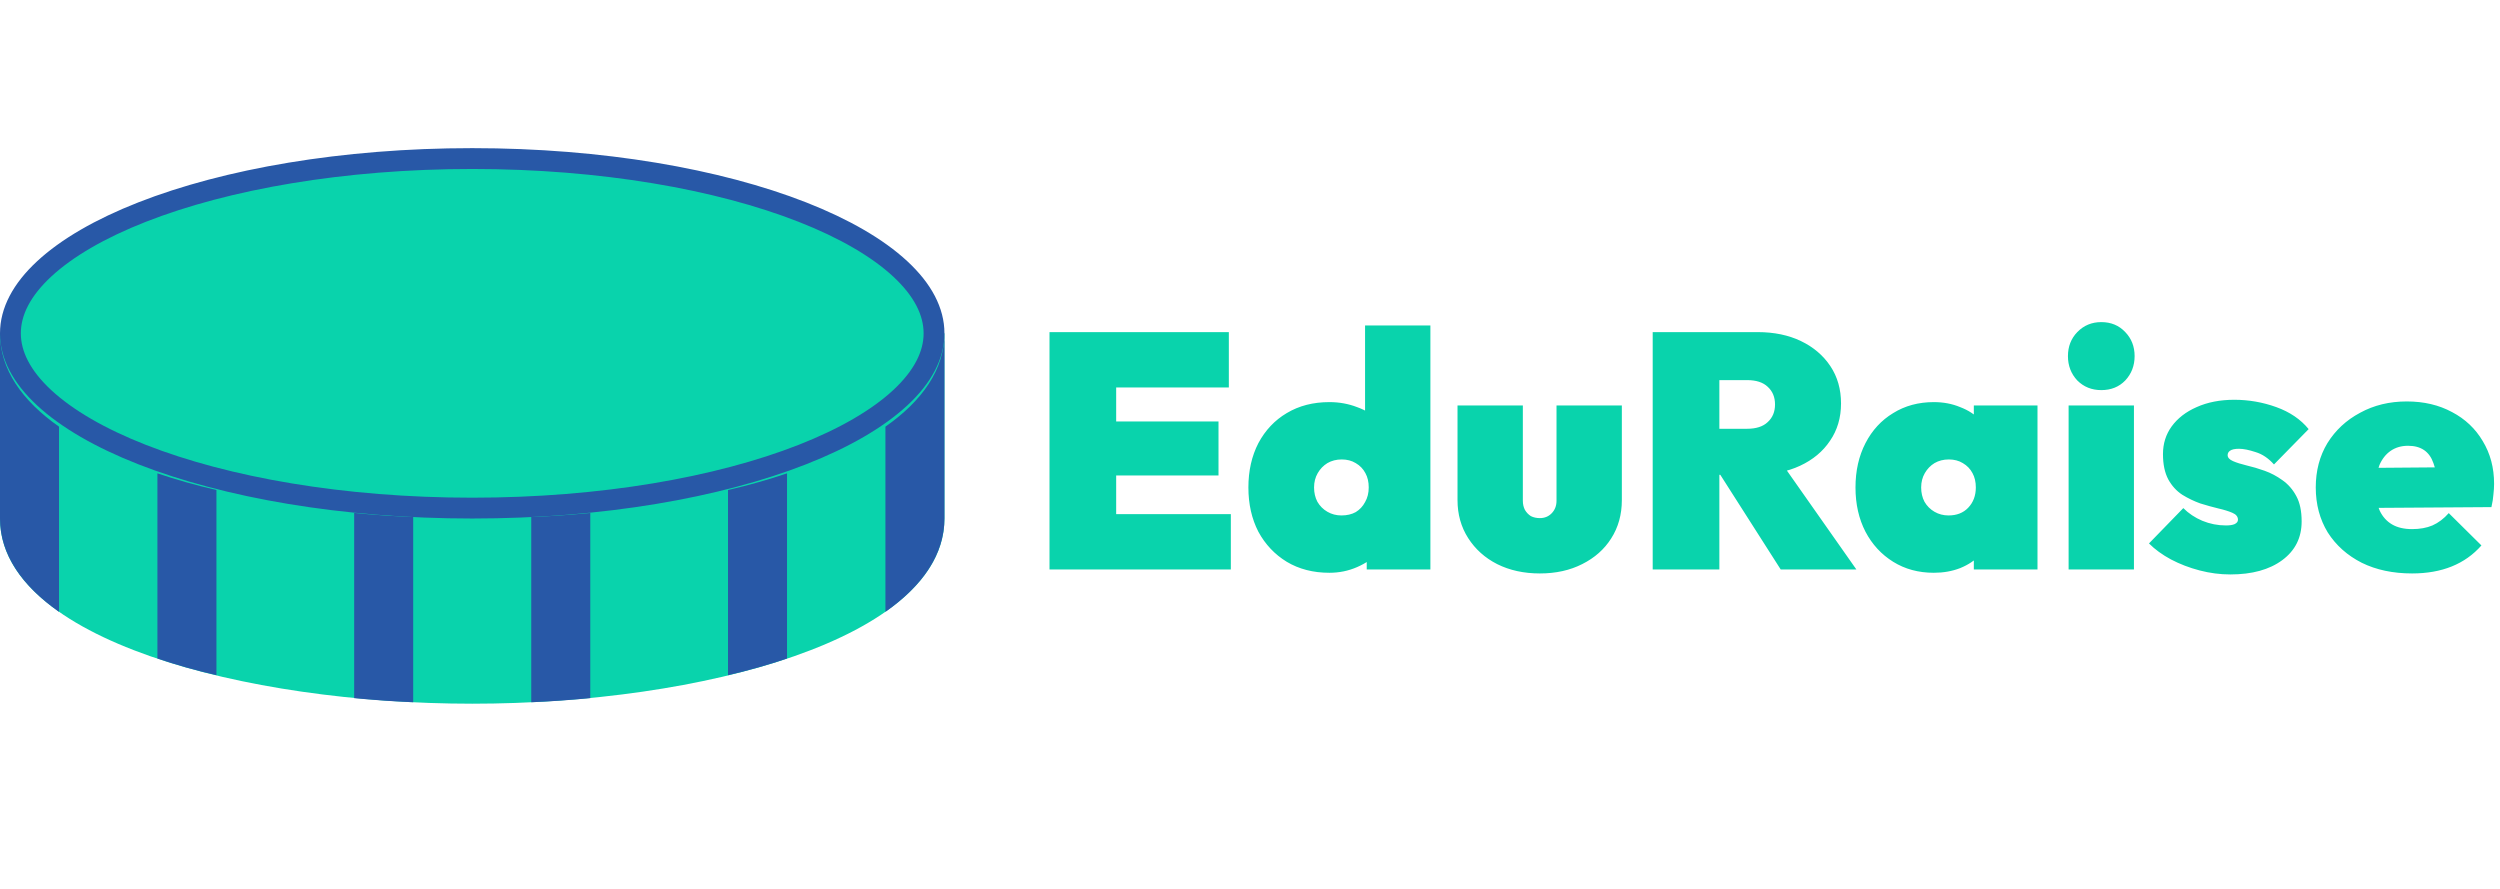 <svg xmlns="http://www.w3.org/2000/svg" width="360" height="128" viewBox="0 0 360 128" fill="none">
<g clip-path="url(#clip0_3_9)">
<path d="M0 48V74.667C0 91.989 35.037 101.333 68 101.333C100.963 101.333 136 91.989 136 74.667V48H0Z" fill="#09d3ac"/>
<path d="M134.5 48C134.5 51.125 132.891 54.262 129.636 57.28C126.38 60.299 121.586 63.087 115.536 65.46C103.445 70.201 86.639 73.167 68 73.167C49.361 73.167 32.555 70.201 20.464 65.46C14.414 63.087 9.62 60.299 6.364 57.28C3.109 54.262 1.5 51.125 1.5 48C1.5 44.875 3.109 41.738 6.364 38.72C9.62 35.701 14.414 32.913 20.464 30.54C32.555 25.799 49.361 22.833 68 22.833C86.639 22.833 103.445 25.799 115.536 30.54C121.586 32.913 126.38 35.701 129.636 38.72C132.891 41.738 134.5 44.875 134.5 48Z" fill="#09d3ac" stroke="#2858a7" stroke-width="3"/>
<path d="M8.5 61.44V88.107C3.173 84.373 0 79.84 0 74.667V48C0 53.173 3.173 57.707 8.5 61.44ZM136 48V74.667C136 79.84 132.827 84.373 127.5 88.107V61.44C132.827 57.707 136 53.173 136 48ZM31.167 70.56V97.227C28.163 96.533 25.33 95.733 22.667 94.827V68.16C25.33 69.067 28.163 69.867 31.167 70.56ZM59.5 74.453V101.12C56.667 101.013 53.833 100.8 51 100.533V73.867C53.833 74.133 56.667 74.347 59.5 74.453ZM85 73.867V100.533C82.167 100.8 79.333 101.013 76.5 101.12V74.453C79.333 74.347 82.167 74.133 85 73.867ZM113.333 68.16V94.827C110.67 95.733 107.837 96.533 104.833 97.227V70.56C107.837 69.867 110.67 69.067 113.333 68.16Z" fill="#2858a7"/>
</g>
<path d="M151.129 82V47.824H160.729V82H151.129ZM158.905 82V74.032H177.241V82H158.905ZM158.905 68.464V60.688H175.465V68.464H158.905ZM158.905 55.792V47.824H176.953V55.792H158.905ZM191.433 82.48C189.097 82.48 187.049 81.952 185.289 80.896C183.561 79.84 182.201 78.4 181.209 76.576C180.249 74.72 179.769 72.592 179.769 70.192C179.769 67.792 180.249 65.664 181.209 63.808C182.201 61.952 183.561 60.512 185.289 59.488C187.049 58.432 189.097 57.904 191.433 57.904C192.841 57.904 194.169 58.144 195.417 58.624C196.665 59.072 197.721 59.712 198.585 60.544C199.481 61.376 200.041 62.336 200.265 63.424V76.48C200.041 77.568 199.481 78.576 198.585 79.504C197.721 80.4 196.665 81.12 195.417 81.664C194.169 82.208 192.841 82.48 191.433 82.48ZM193.161 74.224C193.961 74.224 194.649 74.064 195.225 73.744C195.801 73.392 196.249 72.912 196.569 72.304C196.921 71.696 197.097 70.992 197.097 70.192C197.097 69.392 196.937 68.704 196.617 68.128C196.297 67.52 195.833 67.04 195.225 66.688C194.649 66.336 193.977 66.16 193.209 66.16C192.441 66.16 191.753 66.336 191.145 66.688C190.569 67.04 190.105 67.52 189.753 68.128C189.401 68.736 189.225 69.424 189.225 70.192C189.225 70.96 189.385 71.648 189.705 72.256C190.057 72.864 190.537 73.344 191.145 73.696C191.753 74.048 192.425 74.224 193.161 74.224ZM205.977 82H196.809V75.664L198.105 69.904L196.569 64.192V46.864H205.977V82ZM221.738 82.576C219.434 82.576 217.386 82.128 215.594 81.232C213.834 80.336 212.442 79.088 211.418 77.488C210.394 75.888 209.882 74.064 209.882 72.016V58.384H219.29V72.112C219.29 72.592 219.386 73.024 219.578 73.408C219.802 73.792 220.09 74.096 220.442 74.32C220.826 74.512 221.258 74.608 221.738 74.608C222.41 74.608 222.97 74.384 223.418 73.936C223.898 73.456 224.138 72.848 224.138 72.112V58.384H233.546V72.016C233.546 74.096 233.034 75.936 232.01 77.536C231.018 79.104 229.626 80.336 227.834 81.232C226.074 82.128 224.042 82.576 221.738 82.576ZM245.764 68.368V61.744H251.572C252.884 61.744 253.876 61.424 254.548 60.784C255.252 60.144 255.604 59.296 255.604 58.24C255.604 57.184 255.252 56.336 254.548 55.696C253.876 55.056 252.884 54.736 251.572 54.736H245.764V47.824H253.108C255.476 47.824 257.556 48.256 259.348 49.12C261.14 49.984 262.548 51.184 263.572 52.72C264.596 54.256 265.108 56.048 265.108 58.096C265.108 60.144 264.58 61.936 263.524 63.472C262.5 65.008 261.06 66.208 259.204 67.072C257.348 67.936 255.156 68.368 252.628 68.368H245.764ZM237.988 82V47.824H247.588V82H237.988ZM256.42 82L247.108 67.408L255.748 65.536L267.316 82H256.42ZM278.471 82.48C276.263 82.48 274.311 81.952 272.615 80.896C270.919 79.84 269.591 78.4 268.631 76.576C267.671 74.72 267.191 72.592 267.191 70.192C267.191 67.792 267.671 65.664 268.631 63.808C269.591 61.952 270.919 60.512 272.615 59.488C274.311 58.432 276.263 57.904 278.471 57.904C279.847 57.904 281.111 58.144 282.263 58.624C283.447 59.072 284.423 59.712 285.191 60.544C285.991 61.376 286.503 62.336 286.727 63.424V76.96C286.503 78.048 285.991 79.008 285.191 79.84C284.423 80.672 283.447 81.328 282.263 81.808C281.111 82.256 279.847 82.48 278.471 82.48ZM280.583 74.224C281.767 74.224 282.711 73.856 283.415 73.12C284.151 72.352 284.519 71.376 284.519 70.192C284.519 69.392 284.359 68.704 284.039 68.128C283.719 67.52 283.255 67.04 282.647 66.688C282.071 66.336 281.399 66.16 280.631 66.16C279.863 66.16 279.175 66.336 278.567 66.688C277.991 67.04 277.527 67.52 277.175 68.128C276.823 68.736 276.647 69.424 276.647 70.192C276.647 70.96 276.807 71.648 277.127 72.256C277.479 72.864 277.959 73.344 278.567 73.696C279.175 74.048 279.847 74.224 280.583 74.224ZM284.231 82V75.664L285.527 69.904L284.231 64.192V58.384H293.399V82H284.231ZM297.88 82V58.384H307.288V82H297.88ZM302.584 56.176C301.208 56.176 300.056 55.712 299.128 54.784C298.232 53.824 297.784 52.656 297.784 51.28C297.784 49.904 298.232 48.752 299.128 47.824C300.056 46.864 301.208 46.384 302.584 46.384C303.992 46.384 305.144 46.864 306.04 47.824C306.936 48.752 307.384 49.904 307.384 51.28C307.384 52.656 306.936 53.824 306.04 54.784C305.144 55.712 303.992 56.176 302.584 56.176ZM321.164 82.72C319.692 82.72 318.22 82.528 316.748 82.144C315.276 81.76 313.9 81.232 312.62 80.56C311.372 79.888 310.316 79.12 309.452 78.256L314.396 73.168C315.164 73.936 316.076 74.544 317.132 74.992C318.22 75.44 319.356 75.664 320.54 75.664C321.084 75.664 321.5 75.6 321.788 75.472C322.108 75.312 322.268 75.104 322.268 74.848C322.268 74.4 321.996 74.064 321.452 73.84C320.94 73.616 320.268 73.408 319.436 73.216C318.636 73.024 317.772 72.784 316.844 72.496C315.948 72.176 315.084 71.76 314.252 71.248C313.42 70.704 312.748 69.968 312.236 69.04C311.724 68.08 311.468 66.864 311.468 65.392C311.468 63.888 311.884 62.56 312.716 61.408C313.58 60.224 314.78 59.296 316.316 58.624C317.884 57.92 319.692 57.568 321.74 57.568C323.82 57.568 325.836 57.92 327.788 58.624C329.74 59.328 331.292 60.384 332.444 61.792L327.452 66.88C326.652 65.984 325.772 65.392 324.812 65.104C323.852 64.784 323.052 64.624 322.412 64.624C321.804 64.624 321.372 64.72 321.116 64.912C320.892 65.072 320.78 65.28 320.78 65.536C320.78 65.888 321.036 66.176 321.548 66.4C322.06 66.624 322.716 66.832 323.516 67.024C324.348 67.216 325.212 67.472 326.108 67.792C327.004 68.112 327.852 68.56 328.652 69.136C329.484 69.712 330.156 70.48 330.668 71.44C331.18 72.368 331.436 73.584 331.436 75.088C331.436 77.424 330.508 79.28 328.652 80.656C326.796 82.032 324.3 82.72 321.164 82.72ZM347.341 82.576C344.589 82.576 342.173 82.064 340.093 81.04C338.013 79.984 336.381 78.528 335.197 76.672C334.045 74.784 333.469 72.624 333.469 70.192C333.469 67.792 334.029 65.664 335.149 63.808C336.301 61.952 337.869 60.496 339.853 59.44C341.837 58.352 344.077 57.808 346.573 57.808C349.037 57.808 351.213 58.32 353.101 59.344C354.989 60.336 356.461 61.728 357.517 63.52C358.605 65.312 359.149 67.36 359.149 69.664C359.149 70.144 359.117 70.656 359.053 71.2C359.021 71.712 358.925 72.32 358.765 73.024L337.453 73.168V67.408L355.261 67.264L350.893 69.808C350.893 68.528 350.733 67.488 350.413 66.688C350.125 65.856 349.677 65.232 349.069 64.816C348.461 64.4 347.693 64.192 346.765 64.192C345.805 64.192 344.973 64.432 344.269 64.912C343.565 65.392 343.021 66.08 342.637 66.976C342.285 67.872 342.109 68.96 342.109 70.24C342.109 71.552 342.301 72.656 342.685 73.552C343.101 74.416 343.693 75.072 344.461 75.52C345.229 75.968 346.189 76.192 347.341 76.192C348.461 76.192 349.437 76.016 350.269 75.664C351.133 75.28 351.917 74.688 352.621 73.888L357.325 78.544C356.141 79.888 354.717 80.896 353.053 81.568C351.389 82.24 349.485 82.576 347.341 82.576Z" fill="#09d3ac"/>
<defs fill="#000000">
<clipPath id="clip0_3_9" fill="#000000">
<rect width="136" height="128" fill="#faf9f9"/>
</clipPath>
</defs>
</svg>